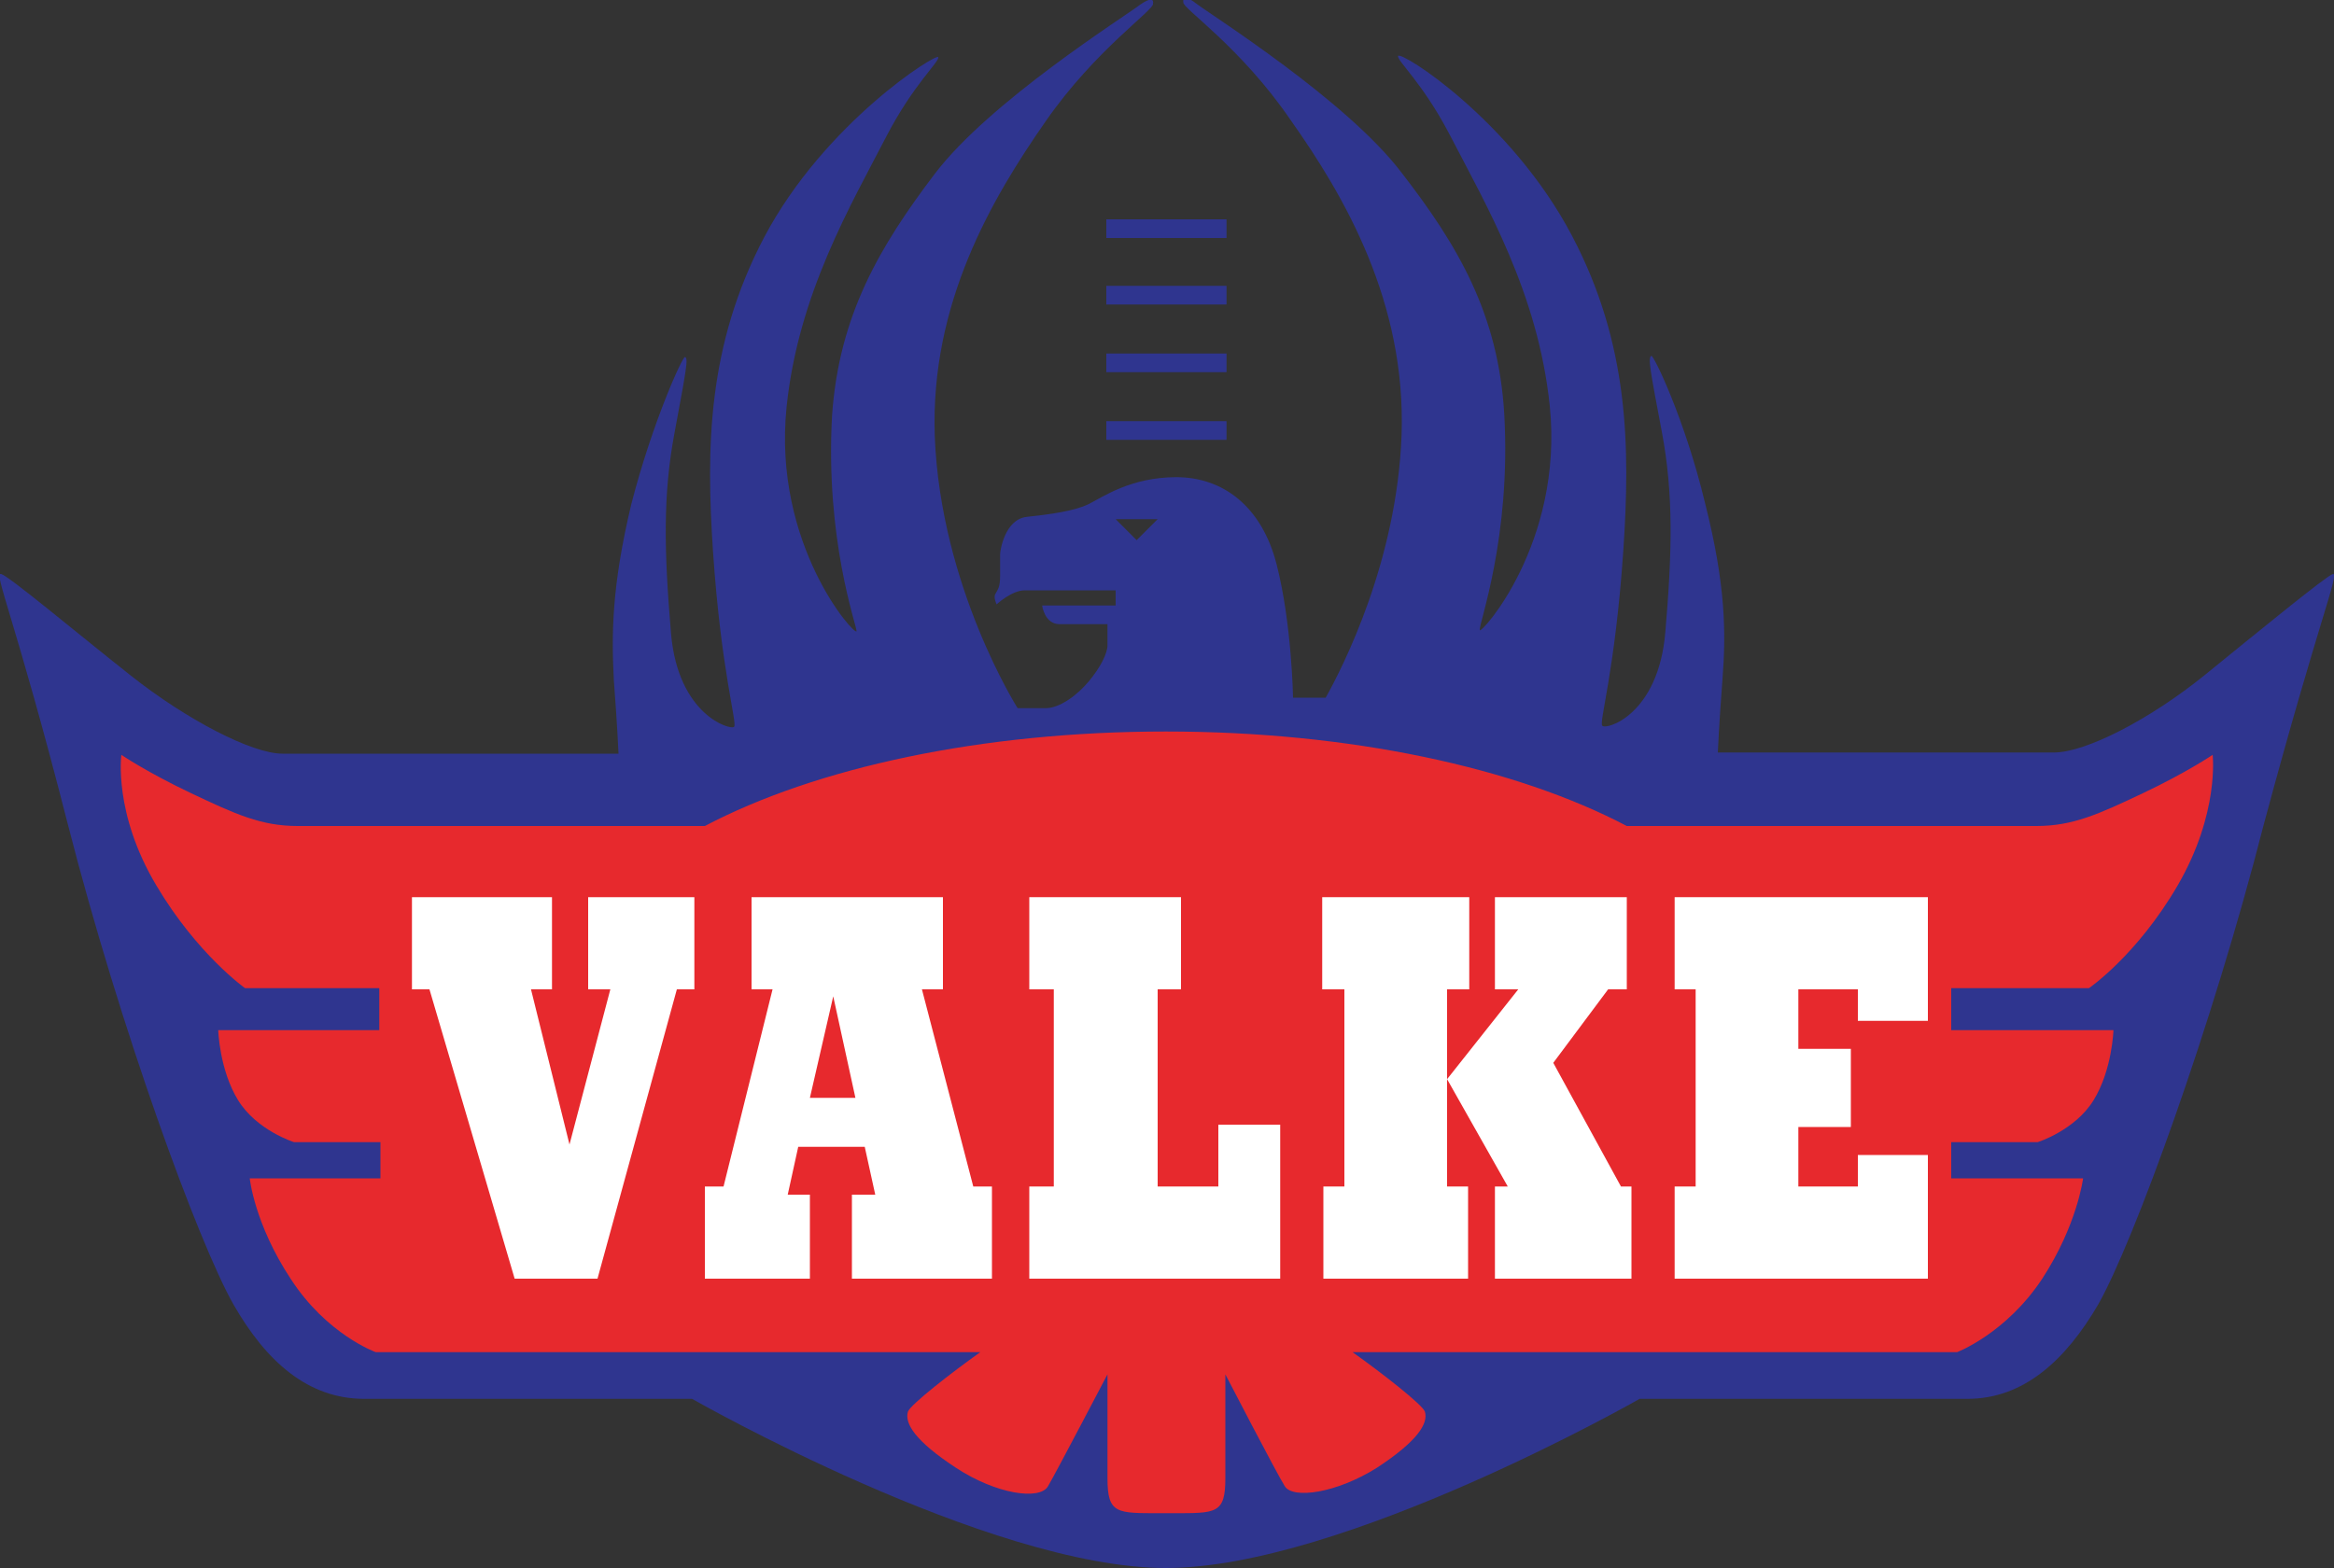 <?xml version="1.0" encoding="utf-8"?>
<!-- Generator: Adobe Illustrator 21.1.0, SVG Export Plug-In . SVG Version: 6.00 Build 0)  -->
<svg version="1.1" id="Layer_1" xmlns="http://www.w3.org/2000/svg" xmlns:xlink="http://www.w3.org/1999/xlink" x="0px" y="0px"
	 viewBox="0 0 200 134.4" width="385.758" height="259.23" style="enable-background:new 0 0 200 134.4;" xml:space="preserve">
<rect x="0" y="0" width="200" height="134.4" fill="#333333" stroke="none"/>
<style type="text/css">
	.st0{fill:#2F358F;}
	.st1{fill:#E7292D;}
	.st2{fill:#FFFFFF;}
</style>
<g>
	<g>
		<rect x="94.8" y="18.8" class="st0" width="10.3" height="1.6"/>
		<rect x="94.8" y="24.5" class="st0" width="10.3" height="1.6"/>
		<rect x="94.8" y="30.3" class="st0" width="10.3" height="1.6"/>
		<rect x="94.8" y="36.1" class="st0" width="10.3" height="1.6"/>
		<path class="st0" d="M100,134.4C100,134.4,100,134.4,100,134.4C100,134.4,100,134.4,100,134.4L100,134.4z"/>
		<path class="st0" d="M199.9,49.2c-0.6,0.2-6.1,4.7-10.9,8.6s-10.3,6.7-13,6.7c-2.7,0-28.8,0-28.8,0s0.1-2.4,0.4-6.3
			c0.3-3.9,0.3-8-1.5-15.1c-1.7-7.1-4.4-12.7-4.6-12.6c-0.3,0.2-0.1,1.2,0.9,6.5c1,5.3,0.9,10.2,0.3,17.2c-0.6,7.1-5.1,8.4-5.4,8
			c-0.3-0.3,1.1-4.7,1.8-15c0.6-8.9,0.5-17.7-4.4-27c-5.2-9.9-14.7-15.9-14.9-15.4c-0.1,0.4,2.1,2.3,4.4,6.7
			c3.1,6,7.6,13.6,8.6,23.3c1.2,11.8-6,19.7-6,19.2c-0.1-0.5,2.7-7.9,2.1-18.5c-0.5-8.6-4-14.5-8.8-20.7
			c-4.7-6.2-16.3-13.5-17.6-14.5c-1.3-1-1.1-0.1-1.1-0.1c-0.1,0.5,4.9,3.8,9.2,10.1c4.6,6.5,9.9,15.6,9.5,27
			c-0.4,10.8-5,19.8-6.5,22.5l-2.8,0c0,0-0.1-6.3-1.4-11.4c-1.3-5.1-4.7-7.5-8.6-7.5s-6.3,1.7-7.5,2.3s-3.4,0.9-5.3,1.1
			c-1.9,0.2-2.3,2.9-2.3,3.2s0,0.7,0,1.8s-0.2,1.2-0.4,1.6c-0.2,0.3,0.1,0.9,0.1,0.9s1.3-1.2,2.4-1.2s7.8,0,7.8,0v1.3h-6.3
			c0,0,0.2,1.6,1.5,1.6c1.3,0,4.1,0,4.1,0s0,1.1,0,1.8s-0.6,1.9-1.6,3.1s-2.5,2.3-3.7,2.3s-2.4,0-2.4,0s-6.6-10.4-7.1-23.3
			c-0.4-11.4,4.9-20.4,9.5-27c4.3-6.2,9.4-9.6,9.2-10.1c0,0,0.2-0.8-1.1,0.1c-1.3,1-12.9,8.3-17.6,14.5c-4.7,6.2-8.2,12.1-8.8,20.7
			c-0.6,10.6,2.1,18,2.1,18.5c-0.1,0.5-7.2-7.4-6-19.2c1-9.7,5.5-17.3,8.6-23.3c2.3-4.4,4.5-6.3,4.4-6.7c-0.1-0.4-9.7,5.6-14.9,15.4
			c-4.9,9.3-5,18.1-4.4,27c0.7,10.3,2.1,14.7,1.8,15c-0.3,0.3-4.8-1-5.4-8c-0.6-7.1-0.7-11.9,0.3-17.2c1-5.4,1.2-6.4,0.9-6.5
			c-0.2-0.1-2.8,5.6-4.6,12.6c-1.7,7.1-1.7,11.2-1.5,15.1c0.3,3.9,0.4,6.3,0.4,6.3s-26.2,0-28.8,0s-8.2-2.9-13-6.7
			S0.8,49.4,0.1,49.2s1.2,3.8,5.7,21.4c4.5,17.6,11.2,35.9,14.2,41.2c2.8,4.9,6.4,8.1,11.2,8.1s28.1,0,28.1,0s25.4,14.5,40.6,14.5
			c15.2,0,40.6-14.5,40.6-14.5s23.3,0,28.1,0c4.8,0,8.4-3.3,11.2-8.1c3-5.3,9.7-23.6,14.2-41.2C198.7,53.1,200.5,49.1,199.9,49.2z
			 M97.4,46.3l-1.8-1.8h3.6L97.4,46.3z"/>
	</g>
	<path class="st1" d="M189.6,64.7c0,0-2.2,1.5-6,3.3c-3.8,1.8-6,2.8-9.1,2.8c-2.9,0-30.5,0-35.1,0c-9.5-5-23.7-8.1-39.5-8.1
		s-30,3.1-39.5,8.1c-5.1,0-32.1,0-34.9,0c-3.1,0-5.3-1-9.1-2.8s-6-3.3-6-3.3s-0.7,5,3,11.2c3.5,5.9,7.6,8.8,7.6,8.8h11.5v3.6H18.7
		c0,0,0.1,3.4,1.7,6c1.6,2.6,4.8,3.6,4.8,3.6h7.4v3.1H21.4c0,0,0.4,3.9,3.5,8.6c3.1,4.8,7.3,6.3,7.3,6.3h51.8
		c-2.4,1.7-6,4.5-6.2,5.1c-0.3,1,0.6,2.5,4.1,4.8c3.5,2.3,7.2,2.8,7.9,1.6s5.1-9.6,5.1-9.6s0,6.3,0,8.9c0,3.1,0.8,3,4.6,3h0.9
		c3.8,0,4.6,0.1,4.6-3c0-2.7,0-8.9,0-8.9s4.4,8.5,5.1,9.6s4.4,0.6,7.9-1.6c3.5-2.3,4.4-3.8,4.1-4.8c-0.2-0.6-3.8-3.4-6.2-5.1h51.8
		c0,0,4.2-1.6,7.3-6.3c3-4.6,3.5-8.6,3.5-8.6h-11.3v-3.1h7.4c0,0,3.2-1,4.8-3.6c1.6-2.6,1.7-6,1.7-6h-13.9v-3.6H179
		c0,0,4.1-2.8,7.6-8.8C190.2,69.7,189.6,64.7,189.6,64.7z"/>
	<g>
		<polygon class="st2" points="125.9,84.8 125.9,76.9 113.3,76.9 113.3,84.8 115.2,84.8 115.2,101.7 113.4,101.7 113.4,109.6 
			125.8,109.6 125.8,101.7 124,101.7 124,92.5 124,84.8 		"/>
		<polygon class="st2" points="143.5,76.9 143.5,84.8 145.3,84.8 145.3,101.7 143.5,101.7 143.5,109.6 165.2,109.6 165.2,109.1 
			165.2,101.7 165.2,99 159.2,99 159.2,101.7 154.1,101.7 154.1,96.6 158.6,96.6 158.6,89.9 154.1,89.9 154.1,84.8 159.2,84.8 
			159.2,87.5 165.2,87.5 165.2,84.8 165.2,77.3 165.2,76.9 		"/>
		<polygon class="st2" points="104.4,101.7 99.2,101.7 99.2,84.8 101.2,84.8 101.2,76.9 88.2,76.9 88.2,84.8 90.3,84.8 90.3,101.7 
			88.2,101.7 88.2,109.6 109.7,109.6 109.7,109.1 109.7,101.7 109.7,96.4 104.4,96.4 		"/>
		<polygon class="st2" points="50.4,84.8 52.3,84.8 48.8,98.1 45.5,84.8 47.3,84.8 47.3,76.9 35.3,76.9 35.3,84.8 36.8,84.8 
			44.1,109.6 51.2,109.6 58,84.8 59.5,84.8 59.5,76.9 50.4,76.9 		"/>
		<polygon class="st2" points="133.1,91.1 137.8,84.8 139.4,84.8 139.4,76.9 128.1,76.9 128.1,84.8 130.1,84.8 124,92.5 
			129.2,101.7 128.1,101.7 128.1,109.6 139.8,109.6 139.8,101.7 138.9,101.7 		"/>
		<path class="st2" d="M79,84.8h1.8v-7.9H64.4v7.9h1.8L62,101.7h-1.6v7.9h9v-7.2h-1.9l0.9-4.1h5.7l0.9,4.1h-2v7.2H85v-7.9h-1.6
			L79,84.8z M69.4,94.1l2-8.7l1.9,8.7H69.4z"/>
	</g>
</g>
</svg>
